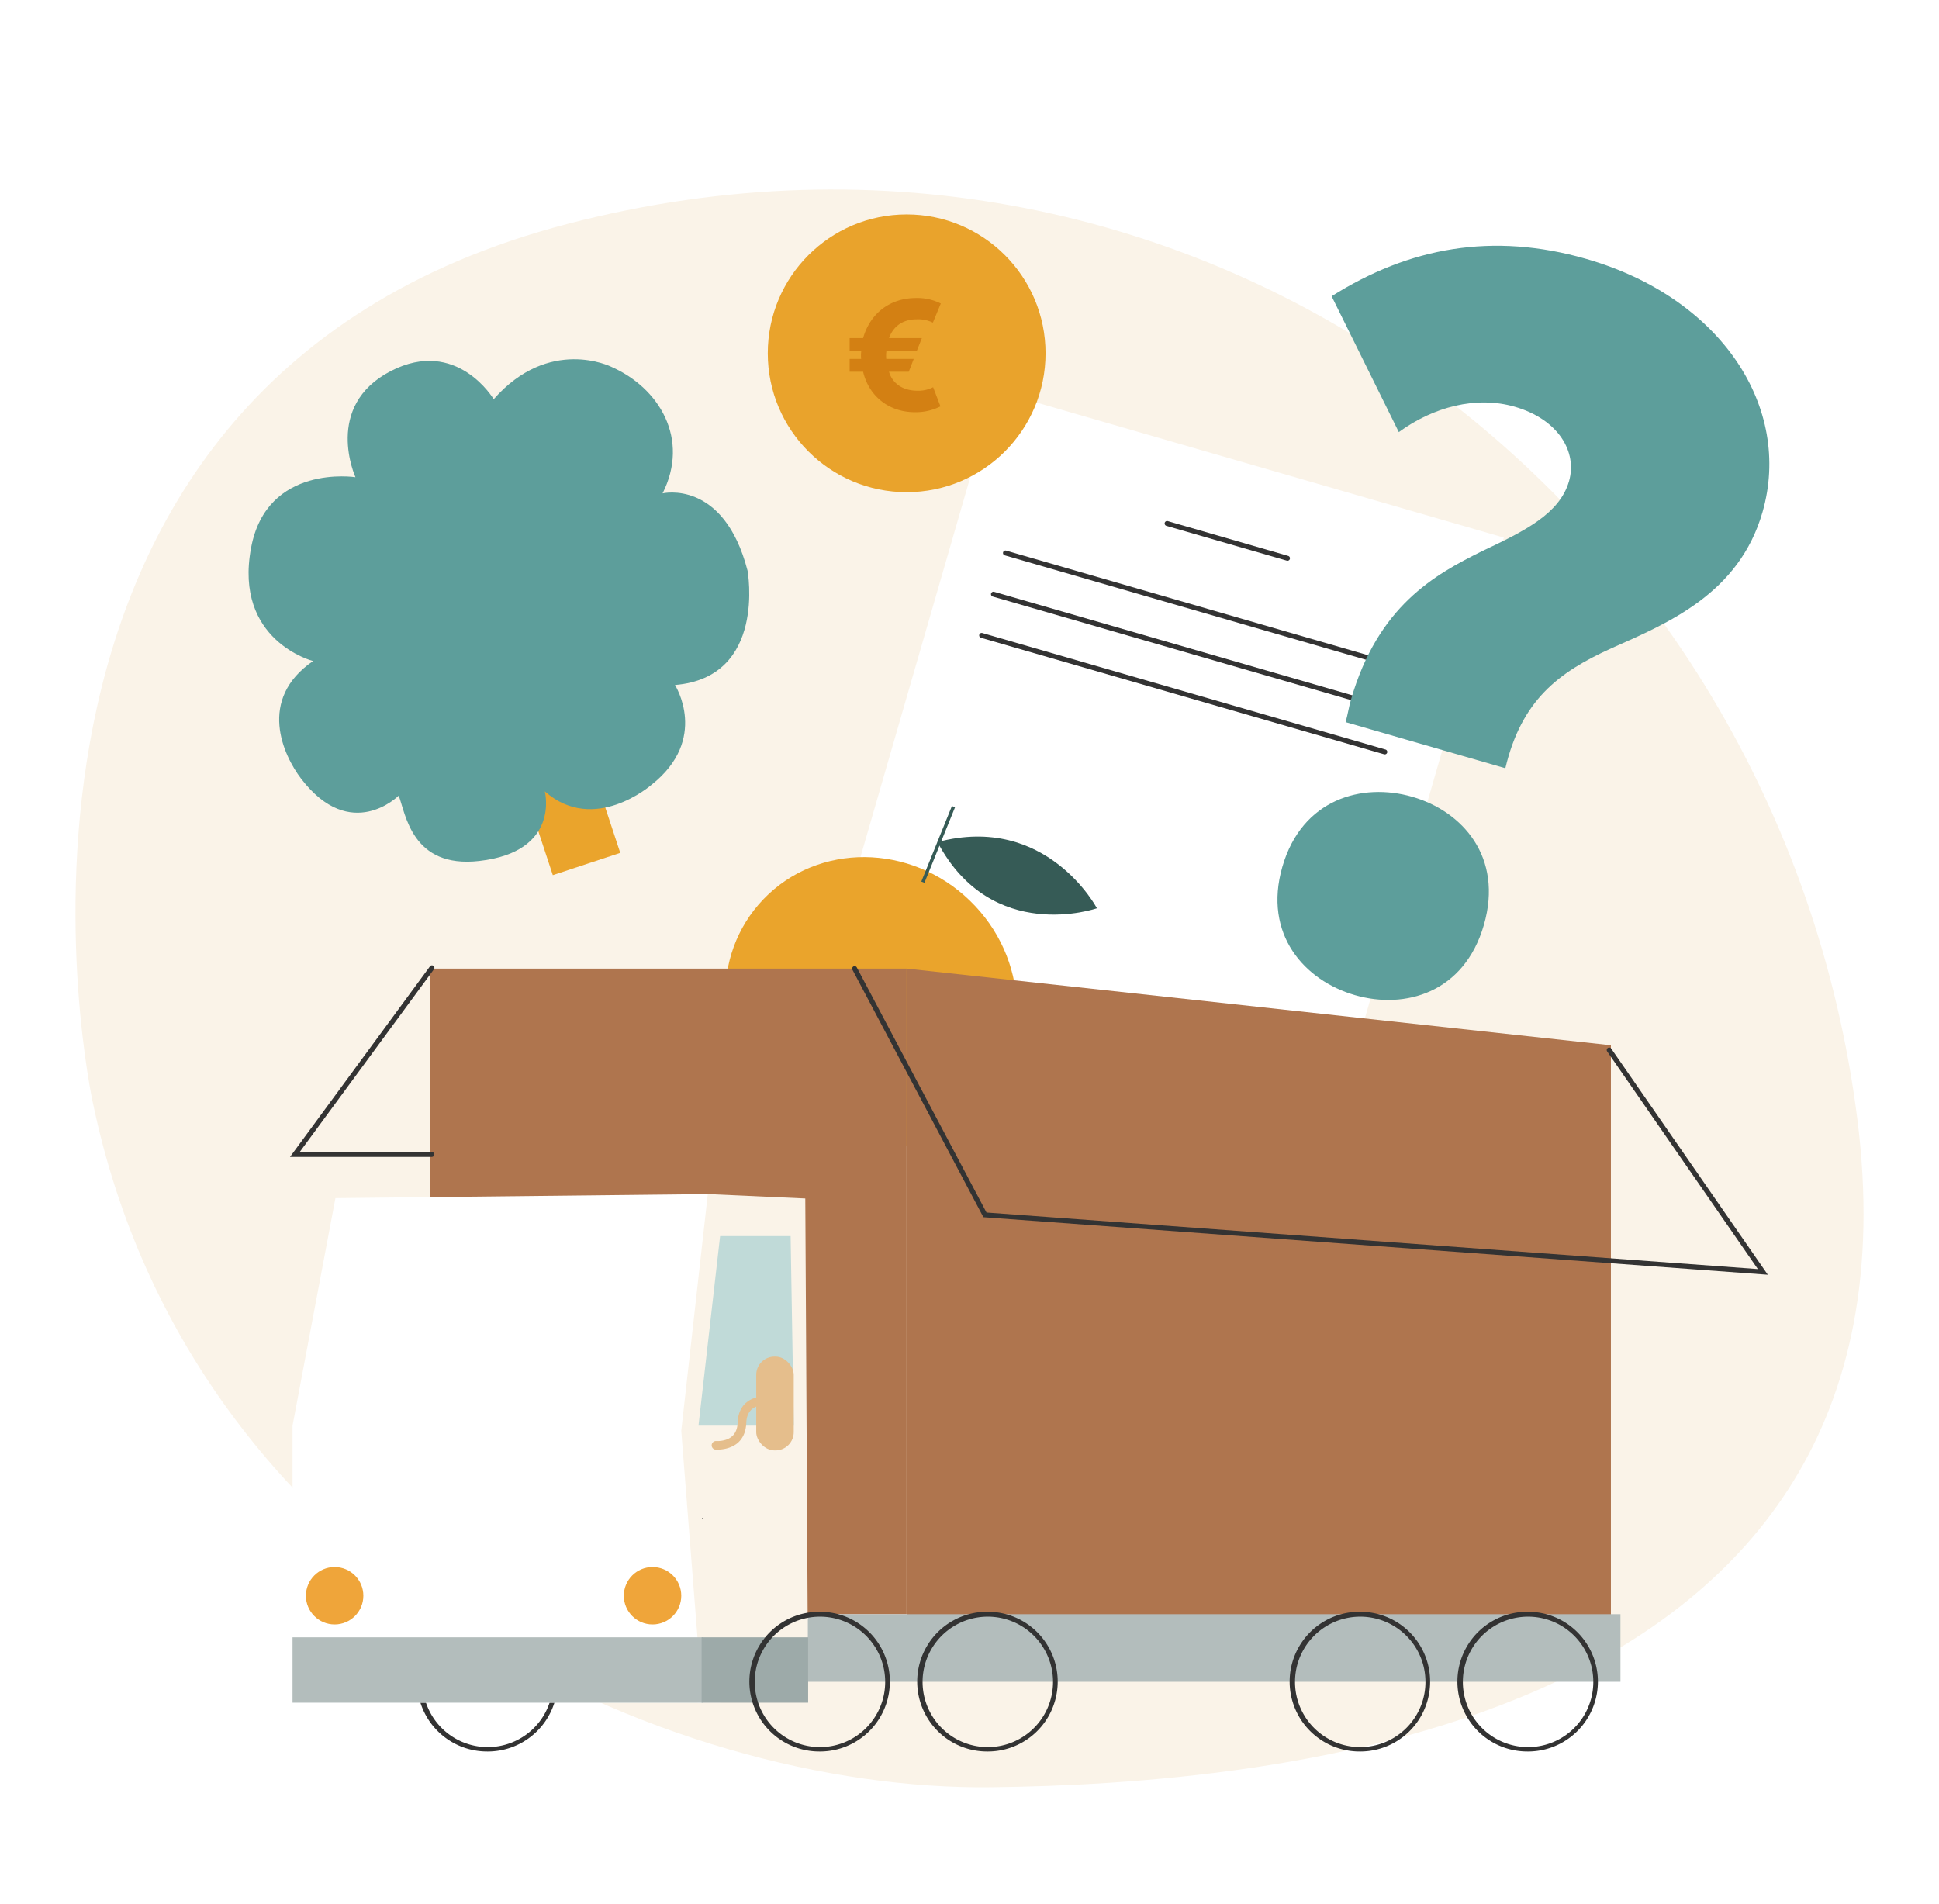 <svg id="Capa_1" data-name="Capa 1" xmlns="http://www.w3.org/2000/svg" xmlns:xlink="http://www.w3.org/1999/xlink" viewBox="0 0 981.05 963.53"><defs><style>.cls-1{fill:#faf3e8;}.cls-2{fill:#fff;}.cls-3{fill:#333;}.cls-4{fill:#eaa42c;}.cls-5{fill:#365b56;}.cls-6{fill:#5d9e9b;}.cls-7{fill:#af754e;}.cls-8{mask:url(#mask);}.cls-9{fill:#c0dad8;}.cls-10{fill:#efa53a;}.cls-11{fill:#b3bdbc;}.cls-12{fill:#e5be8c;}.cls-13{fill:#9daaa9;}.cls-14{fill:#e9a32c;}.cls-15{fill:#d38013;}.cls-16{fill:none;stroke:#5d9e9b;stroke-miterlimit:10;stroke-width:3px;}.cls-17{filter:url(#luminosity-invert-noclip);}</style><filter id="luminosity-invert-noclip" x="164.44" y="-5881.27" width="180.34" height="32766" filterUnits="userSpaceOnUse" color-interpolation-filters="sRGB"><feColorMatrix values="-1 0 0 0 1 0 -1 0 0 1 0 0 -1 0 1 0 0 0 1 0" result="invert"/><feFlood flood-color="#fff" result="bg"/><feBlend in="invert" in2="bg"/></filter><mask id="mask" x="164.44" y="-5881.27" width="180.34" height="32766" maskUnits="userSpaceOnUse"><g class="cls-17"/></mask></defs><path class="cls-1" d="M46.91,557.62S-32.42,196.34,287.27,113.25,900.18,255.36,939.7,565.91,639.6,902.66,501.62,904.33C338.18,906.32,97.32,800.2,46.91,557.62Z"/><rect class="cls-2" x="451.36" y="228.2" width="267.81" height="338.09" transform="translate(133.32 -146.9) rotate(16.12)"/><path class="cls-3" d="M651.42,283.72a1.06,1.06,0,0,1-.35-.05l-60.86-17.59a1.25,1.25,0,1,1,.69-2.4l60.86,17.59a1.25,1.25,0,0,1-.34,2.45Z"/><path class="cls-3" d="M712.66,340a1.41,1.41,0,0,1-.35-.05L508.38,281a1.25,1.25,0,0,1,.7-2.4L713,337.56a1.24,1.24,0,0,1,.86,1.54A1.26,1.26,0,0,1,712.66,340Z"/><path class="cls-3" d="M706.63,360.85a1.1,1.1,0,0,1-.35-.05L502.36,301.86a1.25,1.25,0,1,1,.69-2.4L707,358.4a1.25,1.25,0,0,1-.35,2.45Z"/><path class="cls-3" d="M700.61,381.7a1.34,1.34,0,0,1-.35-.05L496.33,322.71a1.25,1.25,0,0,1,.7-2.41L701,379.25a1.25,1.25,0,0,1-.34,2.45Z"/><ellipse class="cls-4" cx="440.73" cy="507.37" rx="71.86" ry="75.54" transform="translate(-230.41 472.15) rotate(-46.02)"/><ellipse class="cls-4" cx="498.85" cy="498.13" rx="2.48" ry="2.58" transform="translate(-206 511.14) rotate(-46.02)"/><ellipse class="cls-4" cx="503.1" cy="517.29" rx="2.48" ry="2.58" transform="translate(-218.49 520.06) rotate(-46.02)"/><ellipse class="cls-4" cx="488.01" cy="510.28" rx="2.48" ry="2.58" transform="translate(-218.06 507.06) rotate(-46.02)"/><ellipse class="cls-4" cx="481.53" cy="490.09" rx="2.48" ry="2.58" transform="translate(-205.51 496.22) rotate(-46.02)"/><ellipse class="cls-4" cx="472.23" cy="502.96" rx="2.48" ry="2.58" transform="translate(-217.61 493.46) rotate(-46.02)"/><ellipse class="cls-4" cx="497.42" cy="536.97" rx="2.48" ry="2.58" transform="translate(-234.38 521.98) rotate(-46.02)"/><ellipse class="cls-4" cx="479.99" cy="528.88" rx="2.48" ry="2.58" transform="translate(-233.89 506.97) rotate(-46.02)"/><ellipse class="cls-4" cx="483.21" cy="550.43" rx="2.48" ry="2.58" transform="translate(-248.41 515.87) rotate(-46.02)"/><path class="cls-4" d="M465.89,448.55c-2.22-1-4.24-2.9-3.62-4.34a1.52,1.52,0,0,1,.9-.81c1.07-.41,2.86-.14,4.67.7,2.22,1,4.25,2.91,3.63,4.35a1.52,1.52,0,0,1-.91.8,3.44,3.44,0,0,1-1.22.19A8.68,8.68,0,0,1,465.89,448.55Zm-2.37-4.24a.6.6,0,0,0-.36.28h0c-.24.55.87,2,3.14,3.08a5.83,5.83,0,0,0,3.92.67.57.57,0,0,0,.35-.28c.24-.55-.87-2-3.14-3.07a7.65,7.65,0,0,0-3.05-.8A2.5,2.5,0,0,0,463.52,444.31Z"/><path class="cls-5" d="M474.33,426.07C529.57,411.38,555,459.56,555,459.56S501.87,478.12,474.33,426.07Z"/><rect class="cls-5" x="454.05" y="426.4" width="41.24" height="1.7" transform="translate(-99.47 706.91) rotate(-67.96)"/><path class="cls-6" d="M648.82,438.56c9.91-34.34,40.37-42.71,65.73-35.4s46.14,30.49,36.23,64.83-39.84,42.86-65.2,35.55S638.91,472.9,648.82,438.56Zm34.67-84.42c13.72-47.54,42.31-63.33,66.36-75.27,21.85-10.29,39.25-19,44-35.38,4.27-14.79-5.28-31.28-27.46-37.69-19.55-5.64-41.24.12-58.65,12.84l-34-68.75c39.19-24.74,81.5-32.56,129-18.84C871,150.72,907,206.33,891.74,259.15c-11.89,41.21-47.66,56.07-76.54,68.91-27,12.24-45.39,26.39-53.56,60.65l-80.83-23.32C681.88,361.69,682.42,357.84,683.49,354.14Z"/><rect class="cls-4" x="269.65" y="380.33" width="35.93" height="58.31" transform="translate(689.11 708.16) rotate(161.73)"/><path class="cls-6" d="M249.79,202c28.09-31.94,59.32-16.49,59.32-16.49,24.62,10.75,39.95,36.68,26.13,64.12,0,0,30.95-7.37,43,39.13,0,0,9.75,54-36.73,57.84,0,0,17.47,27.38-11.95,50.55,0,0-28.94,25.29-53.91,3.27,0,0,8.07,30.56-33.22,35.22-34.16,3.85-37.18-24-40.71-33.07,0,0-24.15,24.29-49.32-8.51-9.11-11.88-22.29-40.18,6-59.58,0,0-40.21-10.25-31.36-57.33,8-42.66,52.81-35.69,52.81-35.69s-16.44-36,17.92-53.73C231.13,170.56,249.79,202,249.79,202Z"/><path class="cls-3" d="M246.45,886.22h-.76a35.35,35.35,0,0,1,1.47-70.69h0a35.35,35.35,0,0,1-.71,70.7Zm0-68.21a33,33,0,1,0,.69,0Z"/><rect class="cls-7" x="217.66" y="490.09" width="241.04" height="326.67"/><polyline class="cls-2" points="169.71 606.23 148.01 721.35 148.01 861.54 364.37 861.54 348.09 723.09 361.99 604.14 169.71 606.23"/><path class="cls-2" d="M360.25,606.69l-.46,248.07a6.78,6.78,0,0,1-6.77,6.78"/><polygon class="cls-1" points="408.89 861.54 355.48 861.54 344.69 723.98 358.12 604.18 407.44 606.41 408.89 861.54"/><path class="cls-3" d="M355.4,768.63a.25.25,0,0,0,0-.5.25.25,0,0,0,0,.5Z"/><g class="cls-8"><polygon class="cls-9" points="333.17 721.35 164.44 721.35 181.29 625.45 344.78 625.45 333.17 721.35"/></g><circle class="cls-10" cx="330.16" cy="807.42" r="14.53"/><polygon class="cls-7" points="815.05 850.15 458.73 850.15 458.73 490.09 815.05 528.88 815.05 850.15"/><rect class="cls-11" x="408.73" y="816.76" width="411.15" height="34.2"/><polygon class="cls-9" points="353.4 721.35 364.34 625.45 400.02 625.45 401.61 721.35 353.4 721.35"/><path class="cls-12" d="M363,733.48c-.59,0-1,0-1,0a2.18,2.18,0,0,1,.4-4.34c.1,0,4.86.36,8-2.39,1.77-1.57,2.72-3.93,2.83-7,.16-4.4,1.66-7.82,4.46-10.15,4.88-4.06,11.87-3.08,12.17-3a2.18,2.18,0,1,1-.64,4.31s-5.39-.72-8.76,2.1c-1.79,1.5-2.76,3.84-2.87,6.94-.16,4.35-1.62,7.77-4.34,10.16C369.66,733.11,365,733.48,363,733.48Z"/><rect class="cls-12" x="382.62" y="686.41" width="18.98" height="47.47" rx="9.25"/><circle class="cls-10" cx="169.31" cy="807.42" r="14.53"/><rect class="cls-11" x="148.01" y="828.46" width="207.47" height="33.08"/><rect class="cls-13" x="354.99" y="828.46" width="53.9" height="33.08"/><path class="cls-3" d="M499.44,886.22h-.75a35.35,35.35,0,0,1,1.47-70.69h0a35.35,35.35,0,0,1-.72,70.7Zm0-68.21a33,33,0,1,0,.69,0Z"/><path class="cls-3" d="M687.87,886.22h-.75a35.35,35.35,0,1,1,1.47-70.69h0a35.35,35.35,0,0,1-.72,70.7Zm0-68.21a33,33,0,1,0,.7,0Z"/><path class="cls-3" d="M772.8,886.22H772a35.35,35.35,0,0,1,1.47-70.69h0a35.35,35.35,0,0,1-.71,70.7Zm0-68.21a33,33,0,1,0,.69,0Z"/><path class="cls-3" d="M894.44,645l-2.61-.19L497.55,615.88,431.3,490.68a1.25,1.25,0,0,1,2.21-1.17l65.61,124,390.29,28.63L813.16,532a1.25,1.25,0,0,1,2.06-1.42Z"/><path class="cls-3" d="M218.48,585.38H146.73l70.74-96.32a1.25,1.25,0,1,1,2,1.48l-67.82,92.34h66.81a1.25,1.25,0,1,1,0,2.5Z"/><circle class="cls-14" cx="458.73" cy="178.76" r="70.27"/><path class="cls-15" d="M436.7,188.1h-6.82v-6.49h5.81c0-.51-.08-1.1-.08-1.69a18.66,18.66,0,0,1,.17-2.44h-5.9v-6.4h6.82c3.37-12,13.06-20.3,26.88-20.3A26.48,26.48,0,0,1,476,153.56l-4,9.68a17,17,0,0,0-8.18-1.68c-6.9,0-11.87,3.45-14,9.52h16.6l-2.53,6.4H448.5a17.71,17.71,0,0,0-.09,4.13h13.9l-2.52,6.49h-10c1.52,5.22,6.15,9.6,14.49,9.6a16.3,16.3,0,0,0,7.84-1.77l3.71,9.69a27.84,27.84,0,0,1-12.81,2.95C449,208.57,439.4,199.72,436.7,188.1Z"/><path class="cls-3" d="M414.52,886.22h-.76a35.35,35.35,0,1,1,1.48-70.69h0a35.35,35.35,0,0,1-.72,70.7Zm0-68.21a33,33,0,1,0,.69,0Z"/><rect class="cls-16" x="-371.61" y="-3124.9" width="4282.16" height="5728.17"/></svg>